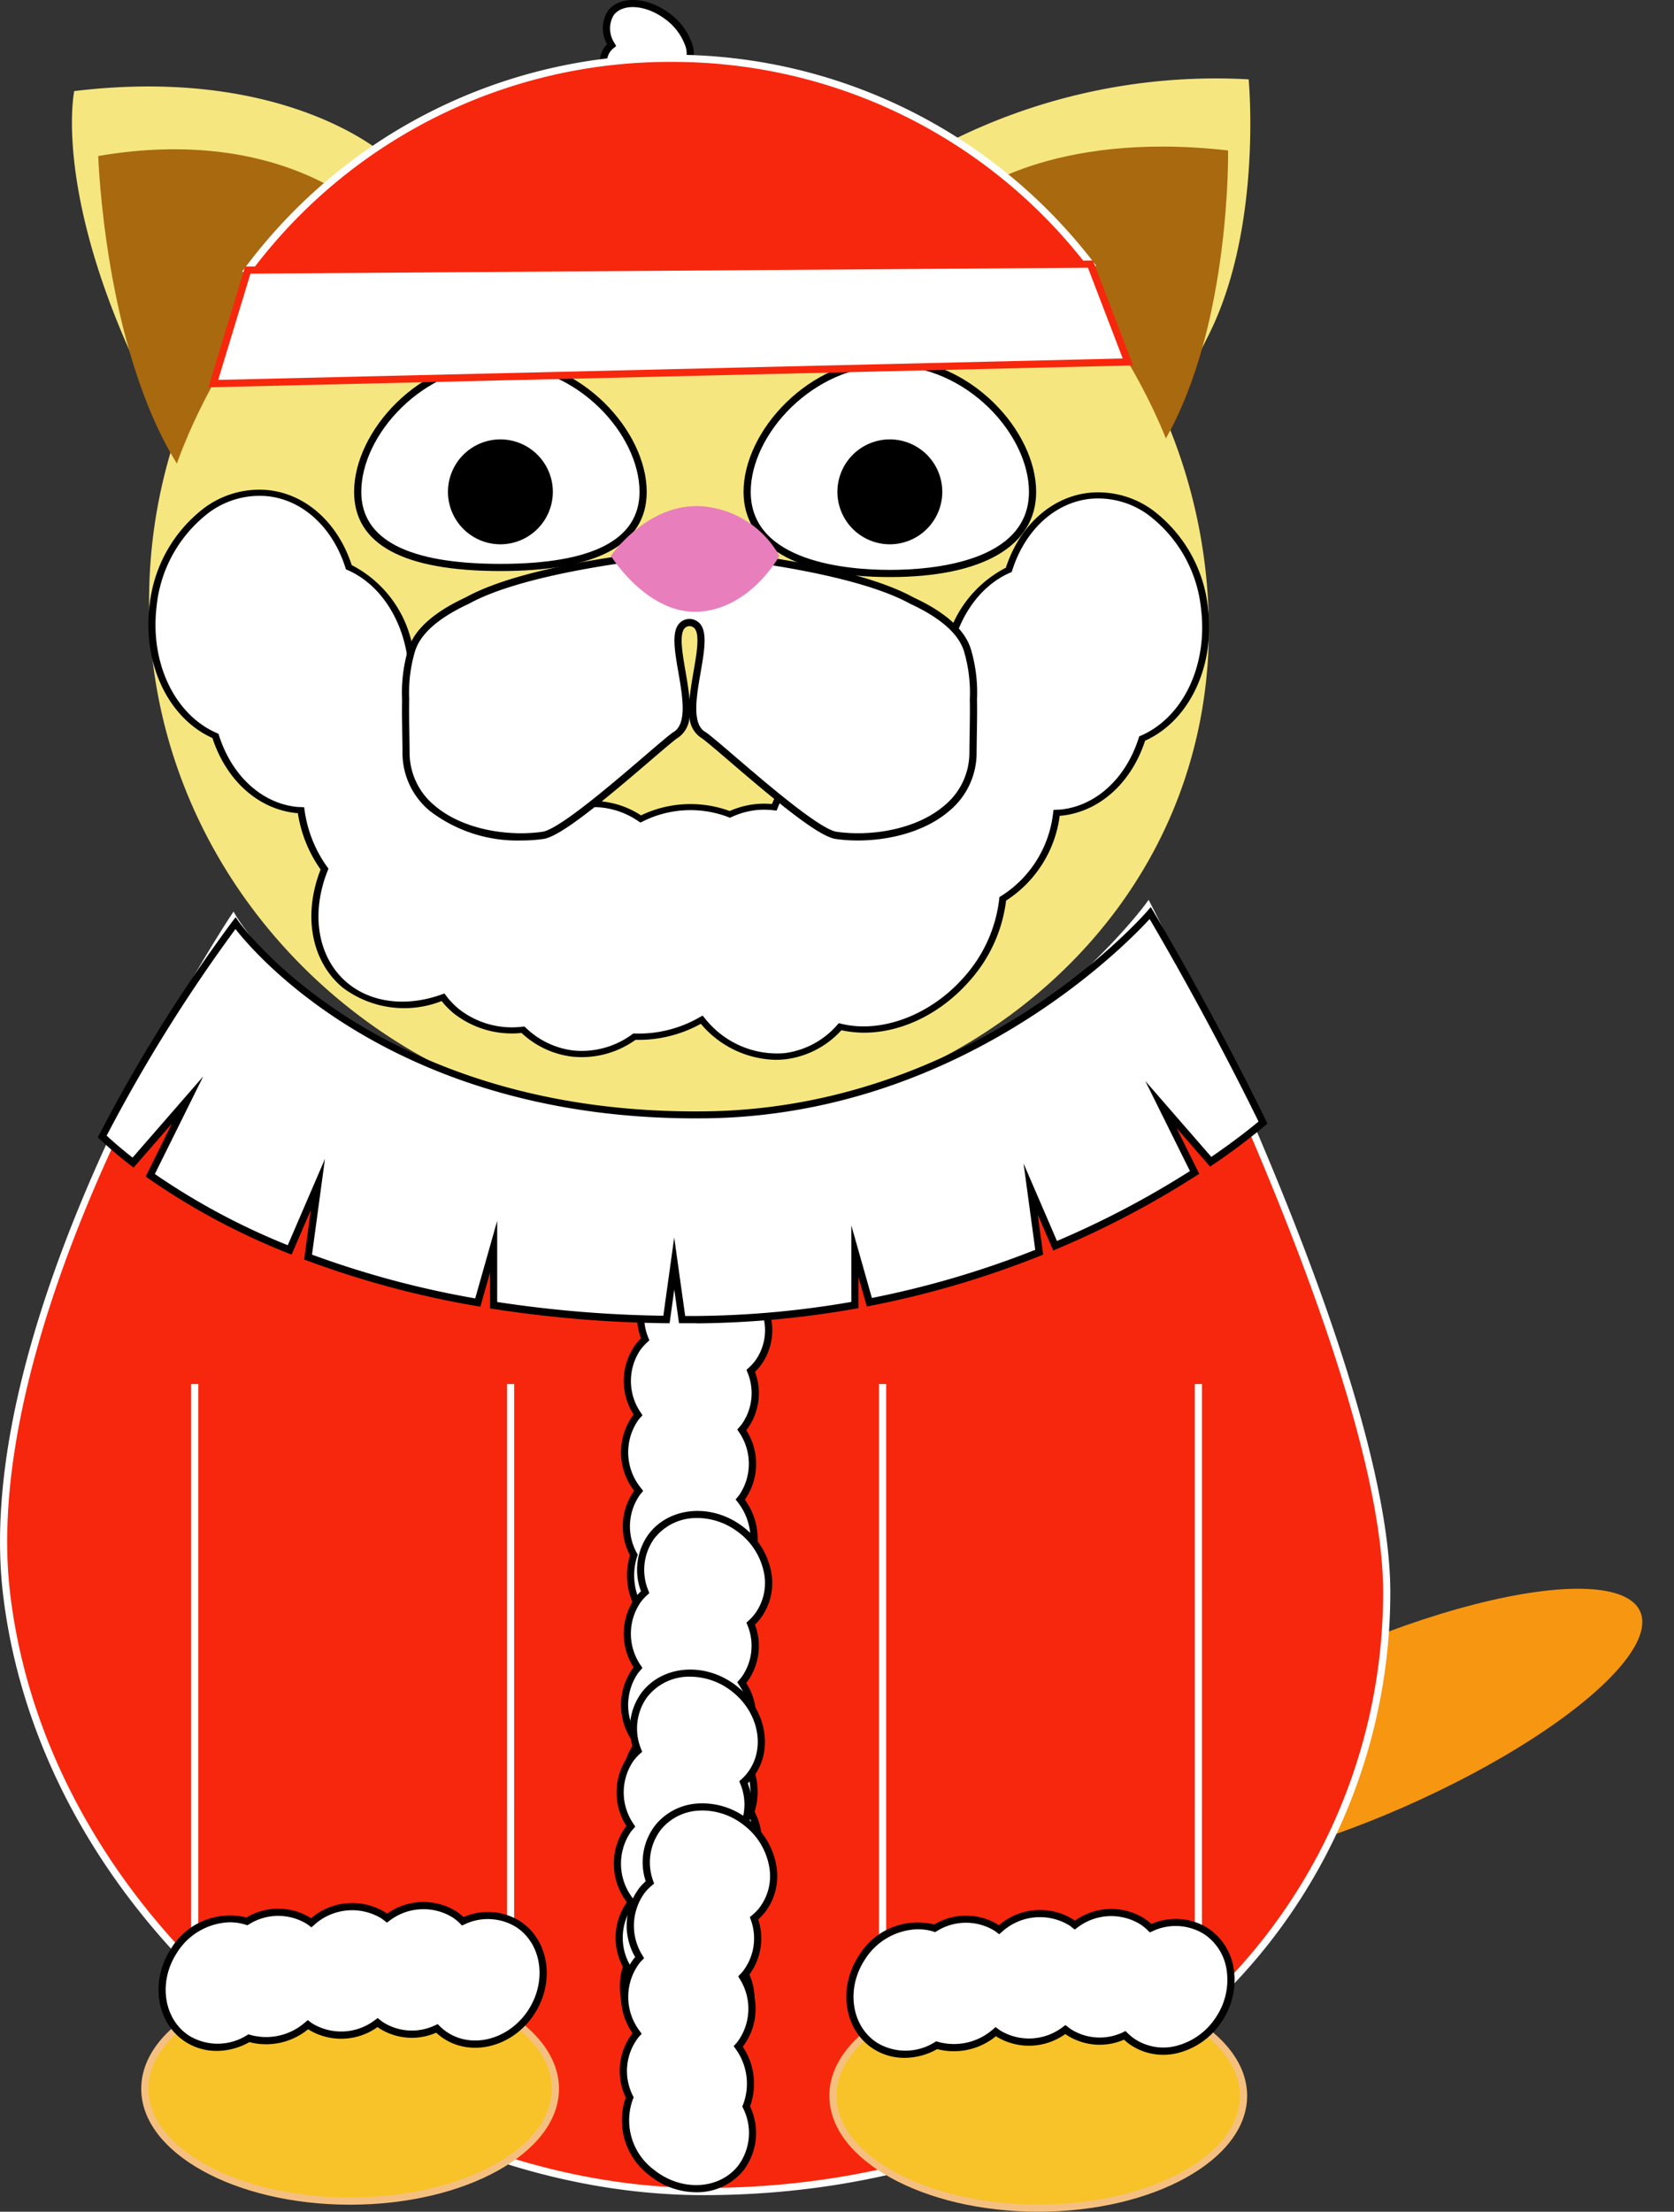 <svg id="Grupo_184720" data-name="Grupo 184720" xmlns="http://www.w3.org/2000/svg" width="154.022" height="203.407" viewBox="0 0 154.022 203.407">
  <rect x="0" y="0" width="154.022" height="203.407" fill="#333333" stroke="none"/>
  <g id="Grupo_184694" data-name="Grupo 184694" transform="translate(97.818 141.116)">
    <ellipse id="Elipse_3666" data-name="Elipse 3666" cx="27.283" cy="7.749" rx="27.283" ry="7.749" transform="translate(0 21.868) rotate(-23.625)" fill="#f79610"/>
  </g>
  <g id="Grupo_184695" data-name="Grupo 184695" transform="translate(6.62 5.791)">
    <path id="Trazado_181804" data-name="Trazado 181804" d="M2692.682-889.662c4.95-9.9,3.659-23.463,3.659-23.463a54.538,54.538,0,0,0-28.352,6.149,44.617,44.617,0,0,0-24.384-7.656,46.854,46.854,0,0,0-26.643,8.557v0s-9.09-8.34-28.678-5.972c0,0-2.434,11.387,9.222,32.062l.006-.008a47.948,47.948,0,0,0-2.34,14.764c0,26.926,22.753,48.109,48.432,48.109s49.078-18.6,49.078-45.526a49.859,49.859,0,0,0-3.627-18.417h0c-.04-.1-.081-.2-.122-.3C2689.1-882.079,2689.9-884.105,2692.682-889.662Z" transform="translate(-2588.073 914.632)" fill="#f6e67f"/>
  </g>
  <g id="Grupo_184696" data-name="Grupo 184696" transform="translate(0 82.754)">
    <path id="Trazado_181805" data-name="Trazado 181805" d="M2705.8-734c0-20.665-21.956-63.069-21.956-63.069s-15.5,21.17-40.9,21.525c-30.781.43-43.266-20.449-43.266-20.449S2575.786-760.049,2578.8-734c3.5,30.232,33.711,55.1,64.145,55.1C2679.752-678.9,2705.8-703.571,2705.8-734Z" transform="translate(-2578.21 797.697)" fill="#f7270d"/>
    <path id="Trazado_181806" data-name="Trazado 181806" d="M2642.779-678.891h0c-14.72,0-30.17-5.939-42.387-16.294-12.556-10.642-20.4-24.529-22.086-39.1-2.992-25.866,20.693-61.853,20.933-62.213l.29-.436.268.449c.123.2,12.5,20.295,42.058,20.295.306,0,.61,0,.919-.006,24.949-.349,40.483-21.18,40.637-21.39l.314-.43.245.473c.22.425,21.992,42.713,21.992,63.221a52.178,52.178,0,0,1-17.733,39.211C2676.568-684.654,2660.427-678.891,2642.779-678.891ZM2599.51-795.712a175.2,175.2,0,0,0-11.272,20.77c-5.087,11.129-10.826,27.2-9.278,40.579,1.667,14.407,9.429,28.141,21.857,38.676,12.1,10.255,27.393,16.136,41.96,16.137,17.487,0,33.472-5.7,45.01-16.055a51.527,51.527,0,0,0,17.514-38.72c0-19.2-19.313-57.794-21.682-62.456-2.369,2.988-17.553,20.917-40.837,21.242-15.988.217-26.978-5.384-33.376-10.128A43.031,43.031,0,0,1,2599.51-795.712Z" transform="translate(-2578.042 798.019)" fill="#fff"/>
  </g>
  <g id="Grupo_184697" data-name="Grupo 184697" transform="translate(17.587 127.289)">
    <path id="Trazado_181807" data-name="Trazado 181807" d="M2605.19-730.539v59.087h29.059v-59.087" transform="translate(-2604.86 730.539)" fill="#f7270d"/>
    <path id="Trazado_181808" data-name="Trazado 181808" d="M2634.409-671.122H2604.69v-59.417h.66v58.757h28.4v-58.757h.66Z" transform="translate(-2604.69 730.539)" fill="#fff"/>
  </g>
  <g id="Grupo_184698" data-name="Grupo 184698" transform="translate(80.871 127.289)">
    <path id="Trazado_181809" data-name="Trazado 181809" d="M2701.078-730.539v59.087h29.059v-59.087" transform="translate(-2700.748 730.539)" fill="#f7270d"/>
    <path id="Trazado_181810" data-name="Trazado 181810" d="M2730.3-671.122h-29.719v-59.417h.66v58.757h28.4v-58.757h.66Z" transform="translate(-2700.578 730.539)" fill="#fff"/>
  </g>
  <g id="Grupo_184699" data-name="Grupo 184699" transform="translate(12.994 181.438)">
    <ellipse id="Elipse_3667" data-name="Elipse 3667" cx="18.888" cy="10.332" rx="18.888" ry="10.332" transform="translate(0.33 0.33)" fill="#f8c328"/>
    <path id="Trazado_181811" data-name="Trazado 181811" d="M2616.948-627.169c-10.6,0-19.218-4.783-19.218-10.662s8.621-10.662,19.218-10.662,19.219,4.783,19.219,10.662S2627.545-627.169,2616.948-627.169Zm0-20.664c-10.233,0-18.558,4.486-18.558,10s8.325,10,18.558,10,18.559-4.487,18.559-10S2627.182-647.833,2616.948-647.833Z" transform="translate(-2597.73 648.493)" fill="#f5c07f"/>
  </g>
  <g id="Grupo_184700" data-name="Grupo 184700" transform="translate(76.308 182.083)">
    <ellipse id="Elipse_3668" data-name="Elipse 3668" cx="18.888" cy="10.332" rx="18.888" ry="10.332" transform="translate(0.33 0.33)" fill="#f8c328"/>
    <path id="Trazado_181812" data-name="Trazado 181812" d="M2712.882-626.191c-10.6,0-19.219-4.783-19.219-10.662s8.621-10.662,19.219-10.662,19.219,4.783,19.219,10.662S2723.479-626.191,2712.882-626.191Zm0-20.664c-10.233,0-18.559,4.486-18.559,10s8.326,10,18.559,10,18.559-4.487,18.559-10S2723.115-646.855,2712.882-646.855Z" transform="translate(-2693.663 647.515)" fill="#f5c07f"/>
  </g>
  <g id="Grupo_184701" data-name="Grupo 184701" transform="translate(9.039 13.729)">
    <path id="Trazado_181813" data-name="Trazado 181813" d="M2598.974-873.7s5.2-15.58,17.463-23.117c0,0-7.979-8.039-24.7-5.168C2591.738-901.984,2592.286-884.468,2598.974-873.7Z" transform="translate(-2591.738 902.604)" fill="#a9690f"/>
  </g>
  <g id="Grupo_184702" data-name="Grupo 184702" transform="translate(89.051 13.48)">
    <path id="Trazado_181814" data-name="Trazado 181814" d="M2731.189-876.138s-5.9-15.721-18.217-22.243c0,0,7.509-6.119,23.944-4.243C2736.916-902.624,2737.177-886.678,2731.189-876.138Z" transform="translate(-2712.972 902.982)" fill="#a9690f"/>
  </g>
  <g id="Grupo_184703" data-name="Grupo 184703" transform="translate(32.58 32.956)">
    <path id="Trazado_181815" data-name="Trazado 181815" d="M2654.17-861.025c0,5.373-5.879,6.953-13.131,6.953s-13.132-1.581-13.132-6.953,5.879-11.947,13.132-11.947S2654.17-866.4,2654.17-861.025Z" transform="translate(-2627.577 873.302)" fill="#fff"/>
    <path id="Trazado_181816" data-name="Trazado 181816" d="M2640.868-853.911c-8.933,0-13.461-2.45-13.461-7.283,0-5.561,6-12.277,13.461-12.277s13.462,6.717,13.462,12.277C2654.33-856.362,2649.8-853.911,2640.868-853.911Zm0-18.9c-7.092,0-12.8,6.355-12.8,11.618,0,4.395,4.307,6.623,12.8,6.623s12.8-2.228,12.8-6.623C2653.67-866.457,2647.96-872.812,2640.868-872.812Z" transform="translate(-2627.407 873.472)"/>
  </g>
  <g id="Grupo_184704" data-name="Grupo 184704" transform="translate(40.556 39.749)">
    <circle id="Elipse_3669" data-name="Elipse 3669" cx="5.155" cy="5.155" r="5.155" transform="translate(0.33 0.33)"/>
    <path id="Trazado_181817" data-name="Trazado 181817" d="M2644.978-852.21a5.491,5.491,0,0,1-5.485-5.484,5.491,5.491,0,0,1,5.485-5.485,5.491,5.491,0,0,1,5.485,5.485A5.491,5.491,0,0,1,2644.978-852.21Zm0-10.31a4.831,4.831,0,0,0-4.825,4.825,4.83,4.83,0,0,0,4.825,4.824,4.83,4.83,0,0,0,4.825-4.824A4.83,4.83,0,0,0,2644.978-862.52Z" transform="translate(-2639.493 863.18)" fill="#fff"/>
  </g>
  <g id="Grupo_184705" data-name="Grupo 184705" transform="translate(68.412 32.956)">
    <path id="Trazado_181818" data-name="Trazado 181818" d="M2708.462-861.025c0,5.373-5.879,7.509-13.131,7.509s-13.132-2.136-13.132-7.509,5.879-11.947,13.132-11.947S2708.462-866.4,2708.462-861.025Z" transform="translate(-2681.869 873.302)" fill="#fff"/>
    <path id="Trazado_181819" data-name="Trazado 181819" d="M2695.16-853.356c-8.555,0-13.461-2.857-13.461-7.838,0-5.561,6-12.277,13.461-12.277s13.462,6.717,13.462,12.277C2708.622-856.214,2703.715-853.356,2695.16-853.356Zm0-19.456c-7.091,0-12.8,6.355-12.8,11.618,0,6.479,8.952,7.178,12.8,7.178s12.8-.7,12.8-7.178C2707.962-866.457,2702.251-872.812,2695.16-872.812Z" transform="translate(-2681.699 873.472)"/>
  </g>
  <g id="Grupo_184706" data-name="Grupo 184706" transform="translate(76.388 39.749)">
    <circle id="Elipse_3670" data-name="Elipse 3670" cx="5.155" cy="5.155" r="5.155" transform="translate(0.33 0.33)"/>
    <path id="Trazado_181820" data-name="Trazado 181820" d="M2699.27-852.21a5.491,5.491,0,0,1-5.485-5.484,5.491,5.491,0,0,1,5.485-5.485,5.492,5.492,0,0,1,5.485,5.485A5.492,5.492,0,0,1,2699.27-852.21Zm0-10.31a4.83,4.83,0,0,0-4.825,4.825,4.83,4.83,0,0,0,4.825,4.824,4.83,4.83,0,0,0,4.825-4.824A4.83,4.83,0,0,0,2699.27-862.52Z" transform="translate(-2693.785 863.18)" fill="#fff"/>
  </g>
  <g id="Grupo_184707" data-name="Grupo 184707" transform="translate(57.135 115.708)">
    <path id="Trazado_181821" data-name="Trazado 181821" d="M2667.007-740.446a4.92,4.92,0,0,0-.688.754,5.454,5.454,0,0,0,.032,6.2c-.1.112-.2.224-.285.346a5.533,5.533,0,0,0,.343,6.635c-.059.071-.121.138-.176.214a5.368,5.368,0,0,0-.263,5.688,6.009,6.009,0,0,0,2.342,6.843c2.724,1.992,6.367,1.646,8.137-.774a5.367,5.367,0,0,0,.263-5.687,5.741,5.741,0,0,0-.958-5.489c.059-.071.121-.139.176-.214a5.454,5.454,0,0,0-.031-6.2c.1-.111.2-.224.285-.346a5.265,5.265,0,0,0,.538-5.077,4.873,4.873,0,0,0,.688-.753c1.77-2.42,1-6-1.727-7.99s-6.367-1.646-8.138.774A5.265,5.265,0,0,0,2667.007-740.446Z" transform="translate(-2664.783 747.918)" fill="#fff"/>
    <path id="Trazado_181822" data-name="Trazado 181822" d="M2672-712.317a6.889,6.889,0,0,1-4.054-1.356,6.346,6.346,0,0,1-2.506-7.088,5.681,5.681,0,0,1,.357-5.9l.023-.032a5.809,5.809,0,0,1-.189-6.818c.046-.063.094-.124.144-.183a5.741,5.741,0,0,1,.11-6.359,5.14,5.14,0,0,1,.568-.65,5.583,5.583,0,0,1,.658-5.18c1.875-2.562,5.732-2.942,8.6-.845a6.808,6.808,0,0,1,2.676,4.031,5.434,5.434,0,0,1-.878,4.42,5.122,5.122,0,0,1-.568.65,5.583,5.583,0,0,1-.658,5.18c-.046.063-.094.124-.143.183a5.742,5.742,0,0,1-.11,6.359l-.023.031a6.1,6.1,0,0,1,.9,5.455,5.68,5.68,0,0,1-.357,5.9A5.544,5.544,0,0,1,2672-712.317Zm-.348-35.111a4.884,4.884,0,0,0-4.011,1.932,4.958,4.958,0,0,0-.5,4.762l.084.213-.171.153a4.566,4.566,0,0,0-.642.7,5.124,5.124,0,0,0,.043,5.822l.135.211-.166.187c-.092.1-.183.209-.266.323a5.192,5.192,0,0,0,.338,6.239l.159.208-.229.277c-.035.041-.07.081-.1.125a5.047,5.047,0,0,0-.237,5.341l.069.131-.053.139a5.666,5.666,0,0,0,2.228,6.46c2.573,1.882,6.017,1.566,7.677-.7a5.046,5.046,0,0,0,.237-5.34l-.069-.132.053-.138a5.441,5.441,0,0,0-.911-5.171l-.159-.208.23-.277c.035-.041.07-.081.1-.124a5.124,5.124,0,0,0-.043-5.822l-.135-.211.165-.187c.092-.1.182-.209.265-.323a4.956,4.956,0,0,0,.5-4.761l-.083-.214.171-.153a4.535,4.535,0,0,0,.641-.7,4.784,4.784,0,0,0,.767-3.891,6.149,6.149,0,0,0-2.421-3.638A6.24,6.24,0,0,0,2671.65-747.428Z" transform="translate(-2664.612 748.086)"/>
  </g>
  <g id="Grupo_184708" data-name="Grupo 184708" transform="translate(57.134 138.948)">
    <path id="Trazado_181823" data-name="Trazado 181823" d="M2667.007-705.232a4.887,4.887,0,0,0-.688.753,5.454,5.454,0,0,0,.032,6.2c-.1.112-.2.224-.285.346a5.532,5.532,0,0,0,.343,6.635c-.059.071-.121.139-.176.214a5.368,5.368,0,0,0-.263,5.688,6.009,6.009,0,0,0,2.342,6.843c2.724,1.993,6.367,1.647,8.137-.773a5.368,5.368,0,0,0,.263-5.688,5.739,5.739,0,0,0-.958-5.488c.059-.071.121-.139.176-.214a5.453,5.453,0,0,0-.031-6.2c.1-.112.2-.224.285-.346a5.264,5.264,0,0,0,.538-5.077,4.883,4.883,0,0,0,.688-.754c1.77-2.42,1-6-1.727-7.99s-6.367-1.646-8.138.774A5.266,5.266,0,0,0,2667.007-705.232Z" transform="translate(-2664.783 712.704)" fill="#fff"/>
    <path id="Trazado_181824" data-name="Trazado 181824" d="M2672-677.1a6.889,6.889,0,0,1-4.054-1.355,6.348,6.348,0,0,1-2.506-7.088,5.681,5.681,0,0,1,.357-5.9l.023-.031a5.809,5.809,0,0,1-.189-6.818c.046-.063.094-.123.143-.183a5.74,5.74,0,0,1,.11-6.358,5.081,5.081,0,0,1,.568-.65,5.582,5.582,0,0,1,.658-5.18c1.875-2.563,5.732-2.942,8.6-.845a6.812,6.812,0,0,1,2.676,4.031,5.437,5.437,0,0,1-.879,4.421,5.167,5.167,0,0,1-.568.649,5.584,5.584,0,0,1-.658,5.181c-.046.063-.094.123-.143.183a5.742,5.742,0,0,1-.11,6.359l-.023.031a6.1,6.1,0,0,1,.9,5.455,5.68,5.68,0,0,1-.357,5.9A5.539,5.539,0,0,1,2672-677.1Zm-.348-35.11a4.883,4.883,0,0,0-4.011,1.932,4.956,4.956,0,0,0-.5,4.761l.083.214-.171.152a4.576,4.576,0,0,0-.642.7,5.124,5.124,0,0,0,.042,5.823l.135.21-.166.187c-.092.1-.183.208-.266.322a5.191,5.191,0,0,0,.338,6.24l.159.208-.229.277c-.035.04-.07.08-.1.125a5.046,5.046,0,0,0-.237,5.34l.068.131-.053.139a5.667,5.667,0,0,0,2.228,6.46c2.572,1.882,6.017,1.567,7.677-.7a5.046,5.046,0,0,0,.237-5.34l-.069-.131.053-.139a5.44,5.44,0,0,0-.912-5.17l-.159-.208.229-.277a1.609,1.609,0,0,0,.1-.125,5.122,5.122,0,0,0-.042-5.822l-.135-.21.165-.187c.092-.1.182-.209.265-.323a4.957,4.957,0,0,0,.5-4.762l-.083-.213.171-.153a4.5,4.5,0,0,0,.641-.7,4.783,4.783,0,0,0,.767-3.891,6.15,6.15,0,0,0-2.421-3.638A6.235,6.235,0,0,0,2671.65-712.214Z" transform="translate(-2664.612 712.873)"/>
  </g>
  <g id="Grupo_184709" data-name="Grupo 184709" transform="translate(56.475 153.542)">
    <path id="Trazado_181825" data-name="Trazado 181825" d="M2666.007-683.119a4.859,4.859,0,0,0-.688.753,5.454,5.454,0,0,0,.032,6.2c-.1.112-.2.224-.285.346a5.532,5.532,0,0,0,.343,6.635c-.059.071-.121.138-.176.214a5.367,5.367,0,0,0-.264,5.687,6.009,6.009,0,0,0,2.342,6.843c2.724,1.993,6.367,1.647,8.137-.773a5.367,5.367,0,0,0,.263-5.688,5.74,5.74,0,0,0-.958-5.488c.059-.071.121-.139.176-.214a5.455,5.455,0,0,0-.031-6.2c.1-.112.2-.224.285-.346a5.265,5.265,0,0,0,.538-5.077,4.878,4.878,0,0,0,.688-.754c1.77-2.42,1-6-1.727-7.99s-6.367-1.647-8.138.773A5.266,5.266,0,0,0,2666.007-683.119Z" transform="translate(-2663.783 690.592)" fill="#fff"/>
    <path id="Trazado_181826" data-name="Trazado 181826" d="M2670.994-654.987a6.876,6.876,0,0,1-4.05-1.359,6.348,6.348,0,0,1-2.506-7.088,5.681,5.681,0,0,1,.356-5.9l.023-.031a5.809,5.809,0,0,1-.189-6.818c.046-.063.094-.124.144-.183a5.743,5.743,0,0,1,.11-6.359,5.1,5.1,0,0,1,.568-.65,5.584,5.584,0,0,1,.658-5.18c1.875-2.563,5.733-2.942,8.6-.845s3.672,5.888,1.8,8.452a5.1,5.1,0,0,1-.568.65,5.581,5.581,0,0,1-.658,5.18c-.046.063-.094.123-.143.183a5.744,5.744,0,0,1-.11,6.359l-.023.031a6.1,6.1,0,0,1,.9,5.455,5.682,5.682,0,0,1-.356,5.9,5.434,5.434,0,0,1-3.947,2.175C2671.4-655,2671.195-654.987,2670.994-654.987Zm-.344-35.114a4.882,4.882,0,0,0-4.01,1.932,4.958,4.958,0,0,0-.5,4.762l.084.213-.172.153a4.6,4.6,0,0,0-.642.7,5.124,5.124,0,0,0,.043,5.822l.135.21-.166.187c-.092.1-.182.209-.266.323a5.192,5.192,0,0,0,.338,6.24l.159.208-.23.277c-.035.04-.07.081-.1.124a5.046,5.046,0,0,0-.237,5.34l.069.131-.053.139a5.668,5.668,0,0,0,2.228,6.46,6.152,6.152,0,0,0,4.2,1.206,4.785,4.785,0,0,0,3.477-1.909,5.047,5.047,0,0,0,.237-5.34l-.069-.131.053-.139a5.439,5.439,0,0,0-.911-5.17l-.159-.208.229-.277c.035-.041.07-.081.1-.125a5.124,5.124,0,0,0-.042-5.823l-.135-.209.165-.187c.092-.1.182-.209.266-.323a4.956,4.956,0,0,0,.5-4.762l-.083-.213.171-.153a4.53,4.53,0,0,0,.642-.7c1.661-2.27.918-5.647-1.655-7.53A6.236,6.236,0,0,0,2670.65-690.1Z" transform="translate(-2663.612 690.76)"/>
  </g>
  <g id="Grupo_184710" data-name="Grupo 184710" transform="translate(57.028 165.847)">
    <path id="Trazado_181827" data-name="Trazado 181827" d="M2667.386-664.67a4.892,4.892,0,0,0-.719.725,5.457,5.457,0,0,0-.226,6.192c-.1.107-.2.216-.3.334a5.532,5.532,0,0,0,.066,6.643c-.062.069-.126.134-.185.207a5.37,5.37,0,0,0-.5,5.672,6.01,6.01,0,0,0,2.056,6.934c2.639,2.1,6.294,1.909,8.163-.436a5.365,5.365,0,0,0,.5-5.672,5.737,5.737,0,0,0-.729-5.523c.062-.069.126-.134.185-.207a5.454,5.454,0,0,0,.226-6.192c.1-.107.2-.216.3-.334a5.263,5.263,0,0,0,.748-5.05,4.834,4.834,0,0,0,.719-.725c1.87-2.344,1.246-5.95-1.394-8.054s-6.293-1.909-8.163.436A5.264,5.264,0,0,0,2667.386-664.67Z" transform="translate(-2664.62 671.945)" fill="#fff"/>
    <path id="Trazado_181828" data-name="Trazado 181828" d="M2671.464-636.348a6.862,6.862,0,0,1-4.258-1.527,6.347,6.347,0,0,1-2.21-7.186,5.68,5.68,0,0,1,.6-5.884l.025-.031a5.807,5.807,0,0,1,.093-6.819c.048-.061.1-.12.15-.177a5.744,5.744,0,0,1,.374-6.349,5.123,5.123,0,0,1,.595-.626,5.58,5.58,0,0,1,.873-5.148,5.436,5.436,0,0,1,4.033-2.01,6.783,6.783,0,0,1,4.593,1.522,6.807,6.807,0,0,1,2.507,4.139,5.434,5.434,0,0,1-1.061,4.38,5.156,5.156,0,0,1-.595.626,5.585,5.585,0,0,1-.872,5.149c-.049.061-.1.119-.151.177a5.74,5.74,0,0,1-.374,6.348l-.025.031a6.093,6.093,0,0,1,.671,5.487,5.679,5.679,0,0,1-.6,5.884A5.507,5.507,0,0,1,2671.464-636.348Zm.614-35.106c-.1,0-.2,0-.3.008a4.782,4.782,0,0,0-3.553,1.762,4.957,4.957,0,0,0-.694,4.737l.074.216-.177.146a4.527,4.527,0,0,0-.67.675,5.124,5.124,0,0,0-.2,5.82l.126.215-.173.18c-.1.1-.191.2-.279.312a5.193,5.193,0,0,0,.079,6.249l.151.214-.242.269c-.036.038-.072.077-.1.118a5.045,5.045,0,0,0-.459,5.327l.063.134-.058.136a5.665,5.665,0,0,0,1.958,6.546c2.493,1.987,5.947,1.815,7.7-.383a5.046,5.046,0,0,0,.458-5.326l-.063-.134.058-.136a5.44,5.44,0,0,0-.7-5.2l-.151-.214.242-.269c.036-.038.072-.077.1-.119a5.123,5.123,0,0,0,.2-5.819l-.126-.216.174-.18c.1-.1.191-.2.279-.312a4.957,4.957,0,0,0,.694-4.737l-.075-.217.177-.146a4.526,4.526,0,0,0,.67-.674,4.782,4.782,0,0,0,.927-3.856,6.143,6.143,0,0,0-2.268-3.735A6.185,6.185,0,0,0,2672.078-671.455Z" transform="translate(-2664.45 672.116)"/>
  </g>
  <g id="Grupo_184711" data-name="Grupo 184711" transform="translate(55.174)">
    <path id="Trazado_181829" data-name="Trazado 181829" d="M2662.906-919.093a1.946,1.946,0,0,0-.377.384c-.692.946-.427,2.388.542,3.64a1.811,1.811,0,0,0-.153.179c-.746,1.02-.381,2.612.778,3.924-.032.037-.066.071-.095.111a2.928,2.928,0,0,0,.31,3.316c-.368,1.278.447,3.023,2.075,4.214,1.912,1.4,4.217,1.5,5.147.231a2.929,2.929,0,0,0-.31-3.317,3.719,3.719,0,0,0-1.075-3.3c.031-.037.065-.071.094-.11.692-.947.427-2.388-.541-3.64a2.015,2.015,0,0,0,.153-.18,2.743,2.743,0,0,0-.083-2.935,1.936,1.936,0,0,0,.377-.384c.93-1.272.134-3.437-1.778-4.836s-4.217-1.5-5.147-.23A2.744,2.744,0,0,0,2662.906-919.093Z" transform="translate(-2661.811 923.241)" fill="#fff"/>
    <path id="Trazado_181830" data-name="Trazado 181830" d="M2668.927-902.048a5.754,5.754,0,0,1-3.306-1.176c-1.65-1.207-2.55-3-2.236-4.422a3.234,3.234,0,0,1-.285-3.478c-1.148-1.423-1.4-3.056-.621-4.125-.952-1.356-1.109-2.833-.386-3.82a2.212,2.212,0,0,1,.234-.269,2.964,2.964,0,0,1,.061-3.05c1.036-1.417,3.552-1.345,5.608.159a5.859,5.859,0,0,1,2.07,2.618,2.792,2.792,0,0,1-.22,2.679,2.134,2.134,0,0,1-.234.269,2.966,2.966,0,0,1-.06,3.049,3.351,3.351,0,0,1,.451,3.728,3.982,3.982,0,0,1,1.006,3.253,3.181,3.181,0,0,1,.22,3.569A2.748,2.748,0,0,1,2668.927-902.048Zm-5.5-8.973.267.195a2.614,2.614,0,0,0,.319,2.94l.084.127-.042.146c-.334,1.162.487,2.784,1.953,3.857,1.762,1.289,3.864,1.425,4.686.3a2.616,2.616,0,0,0-.319-2.94l-.084-.127.042-.147a3.415,3.415,0,0,0-1.006-2.993l-.189-.214.185-.218.346.1-.266-.2c.582-.8.372-2.069-.537-3.242l-.173-.224.194-.205a1.572,1.572,0,0,0,.127-.148,2.434,2.434,0,0,0-.107-2.583l-.133-.246L2669-917a1.613,1.613,0,0,0,.315-.319,2.162,2.162,0,0,0,.133-2.061,5.2,5.2,0,0,0-1.841-2.313c-1.761-1.289-3.863-1.425-4.686-.3a2.433,2.433,0,0,0,.107,2.583l.133.245-.22.172a1.62,1.62,0,0,0-.314.319c-.583.8-.372,2.069.536,3.243l.172.222-.193.205a1.618,1.618,0,0,0-.128.148c-.634.866-.329,2.277.759,3.51l.188.213-.183.218Z" transform="translate(-2661.642 923.407)"/>
  </g>
  <g id="Grupo_184712" data-name="Grupo 184712" transform="translate(14.587 174.919)">
    <path id="Trazado_181831" data-name="Trazado 181831" d="M2628.308-656.423a4.878,4.878,0,0,0-.789-.647,5.455,5.455,0,0,0-6.186.357c-.116-.092-.234-.184-.36-.266a5.532,5.532,0,0,0-6.608.69c-.074-.055-.145-.113-.222-.164a5.366,5.366,0,0,0-5.694.036,6.009,6.009,0,0,0-6.711,2.7c-1.848,2.825-1.309,6.445,1.2,8.086a5.367,5.367,0,0,0,5.694-.036,5.741,5.741,0,0,0,5.43-1.245c.075.055.146.113.223.164a5.454,5.454,0,0,0,6.185-.357c.117.092.234.183.361.266a5.263,5.263,0,0,0,5.1.271,4.924,4.924,0,0,0,.789.647c2.51,1.641,6.042.681,7.888-2.144s1.309-6.445-1.2-8.085A5.263,5.263,0,0,0,2628.308-656.423Z" transform="translate(-2600.313 658.201)" fill="#fff"/>
    <path id="Trazado_181832" data-name="Trazado 181832" d="M2605.5-644.675a5.291,5.291,0,0,1-2.912-.852c-2.658-1.738-3.24-5.57-1.3-8.543a6.347,6.347,0,0,1,6.947-2.875,5.677,5.677,0,0,1,5.914.046l.033.022a5.806,5.806,0,0,1,6.8-.548c.066.043.128.088.191.134a5.741,5.741,0,0,1,6.356-.224,5.128,5.128,0,0,1,.679.533,5.584,5.584,0,0,1,5.207.384c2.658,1.738,3.24,5.57,1.3,8.543s-5.687,3.977-8.345,2.24a5.158,5.158,0,0,1-.679-.534,5.583,5.583,0,0,1-5.208-.384c-.065-.043-.128-.088-.19-.134a5.742,5.742,0,0,1-6.355.224l-.033-.022a6.091,6.091,0,0,1-5.4,1.183A6.153,6.153,0,0,1,2605.5-644.675Zm1.206-11.827a5.934,5.934,0,0,0-4.862,2.793c-1.744,2.668-1.249,6.091,1.1,7.629a5.044,5.044,0,0,0,5.346-.044l.127-.075.141.045a5.438,5.438,0,0,0,5.115-1.182l.2-.17.289.214c.042.032.084.065.129.094a5.125,5.125,0,0,0,5.813-.348l.2-.146.2.155c.109.086.218.172.336.249a4.951,4.951,0,0,0,4.781.245l.209-.094.162.162a4.559,4.559,0,0,0,.735.6c2.353,1.539,5.688.619,7.431-2.049s1.248-6.09-1.1-7.629a4.957,4.957,0,0,0-4.781-.245l-.208.094-.162-.162a4.5,4.5,0,0,0-.735-.6,5.121,5.121,0,0,0-5.812.349l-.2.146-.2-.155c-.109-.086-.219-.172-.337-.249a5.194,5.194,0,0,0-6.213.666l-.2.17-.292-.216c-.042-.032-.082-.063-.127-.092a5.047,5.047,0,0,0-5.345.044l-.127.076-.141-.046A4.8,4.8,0,0,0,2606.708-656.5Z" transform="translate(-2600.144 658.371)"/>
  </g>
  <g id="Grupo_184713" data-name="Grupo 184713" transform="translate(9.005 83.409)">
    <path id="Trazado_181833" data-name="Trazado 181833" d="M2595.138-773.221l5.017-5.767-3.437,6.931a63.107,63.107,0,0,0,12.826,6.868l2.6-6.026-.906,6.682a86.345,86.345,0,0,0,15.616,4.185l1.456-5.14v5.378a111.1,111.1,0,0,0,15.9,1.316l.719-5.148.719,5.154c.479,0,.943.012,1.428.007a86.9,86.9,0,0,0,14.475-1.348v-4.939l1.326,4.683a86.737,86.737,0,0,0,15.629-4.6l-.788-5.812,2.249,5.217a84.244,84.244,0,0,0,12.836-6.742l-3.1-6.247,4.58,5.265a57.523,57.523,0,0,0,4.812-3.6c-5.281-10.783-10.376-19.265-10.376-19.265s-15.5,18.247-40.9,18.553c-30.781.371-43.266-17.625-43.266-17.625a143.178,143.178,0,0,0-12.258,19.618A36.141,36.141,0,0,0,2595.138-773.221Z" transform="translate(-2591.896 796.734)" fill="#fff"/>
    <path id="Trazado_181834" data-name="Trazado 181834" d="M2646.624-758.74c-.207,0-.412,0-.616,0l-.853,0-.434-3.1-.431,3.1-.292,0a111.88,111.88,0,0,1-15.951-1.321l-.279-.044V-763.4l-.89,3.141-.293-.051a87.151,87.151,0,0,1-15.675-4.2l-.246-.092.617-4.556-1.772,4.11-.3-.121a63.494,63.494,0,0,1-12.893-6.9l-.231-.163,2.422-4.884-3.536,4.064-.246-.189a36.373,36.373,0,0,1-2.862-2.425l-.179-.17.113-.22a144.783,144.783,0,0,1,12.291-19.668l.275-.357.257.37c.124.178,12.75,17.869,42.991,17.484,24.951-.3,40.5-18.256,40.65-18.437l.3-.35.237.395c.051.084,5.162,8.617,10.389,19.289l.113.23-.2.166a57.236,57.236,0,0,1-4.839,3.625l-.242.164-3.087-3.549,2.088,4.211-.248.16a84.432,84.432,0,0,1-12.886,6.769l-.3.127-1.425-3.306.5,3.681-.24.1a87.217,87.217,0,0,1-15.687,4.615l-.3.058-.762-2.689v2.839l-.271.048a87.6,87.6,0,0,1-14.53,1.353Zm-.9-.667.285,0c.282,0,.564.006.852,0a86.956,86.956,0,0,0,14.149-1.294v-7.038l1.891,6.676a86.557,86.557,0,0,0,15.032-4.427l-1.076-7.942,3.073,7.126a83.824,83.824,0,0,0,12.235-6.429l-4.107-8.283,6.073,6.981c2.113-1.445,3.567-2.6,4.345-3.252-4.546-9.261-8.979-16.861-10.019-18.623-2.31,2.516-17.512,18.046-40.84,18.328-.31,0-.622.005-.929.005-27.541,0-40.368-14.891-42.341-17.413a145.975,145.975,0,0,0-11.852,19c.519.483,1.307,1.178,2.385,2.02l6.5-7.469-4.451,8.978a62.8,62.8,0,0,0,12.229,6.548l3.423-7.94-1.193,8.806a86.457,86.457,0,0,0,15.017,4.026l2.022-7.139v7.47a111.373,111.373,0,0,0,15.287,1.264l1-7.2Z" transform="translate(-2591.686 797.025)"/>
  </g>
  <g id="Grupo_184714" data-name="Grupo 184714" transform="translate(77.871 175.564)">
    <path id="Trazado_181835" data-name="Trazado 181835" d="M2724.2-655.445a4.89,4.89,0,0,0-.788-.647,5.456,5.456,0,0,0-6.187.358c-.116-.092-.234-.184-.36-.267a5.534,5.534,0,0,0-6.608.691c-.074-.055-.145-.113-.222-.164a5.368,5.368,0,0,0-5.694.036,6.011,6.011,0,0,0-6.711,2.7c-1.847,2.825-1.309,6.445,1.2,8.086a5.367,5.367,0,0,0,5.694-.036,5.737,5.737,0,0,0,5.43-1.245c.075.055.145.114.223.164a5.453,5.453,0,0,0,6.185-.357c.117.092.234.183.361.266a5.263,5.263,0,0,0,5.1.271,4.828,4.828,0,0,0,.789.647c2.51,1.641,6.042.681,7.889-2.144s1.309-6.445-1.2-8.086A5.267,5.267,0,0,0,2724.2-655.445Z" transform="translate(-2696.201 657.222)" fill="#fff"/>
    <path id="Trazado_181836" data-name="Trazado 181836" d="M2701.39-643.7a5.294,5.294,0,0,1-2.912-.852c-2.658-1.738-3.24-5.57-1.3-8.543a6.346,6.346,0,0,1,6.947-2.875,5.679,5.679,0,0,1,5.915.045l.032.022a5.809,5.809,0,0,1,6.8-.548c.065.042.129.087.191.133a5.741,5.741,0,0,1,6.355-.224,5.122,5.122,0,0,1,.679.533,5.583,5.583,0,0,1,5.208.385,5.434,5.434,0,0,1,2.38,3.827,6.807,6.807,0,0,1-1.083,4.716,6.807,6.807,0,0,1-3.885,2.885,5.433,5.433,0,0,1-4.459-.645,5.054,5.054,0,0,1-.679-.533,5.586,5.586,0,0,1-5.208-.385c-.065-.043-.129-.088-.191-.134a5.742,5.742,0,0,1-6.355.225l-.033-.022a6.091,6.091,0,0,1-5.4,1.183A6.151,6.151,0,0,1,2701.39-643.7Zm1.206-11.827a5.932,5.932,0,0,0-4.862,2.793c-1.745,2.668-1.249,6.09,1.1,7.629a5.045,5.045,0,0,0,5.345-.044l.127-.075.141.045a5.439,5.439,0,0,0,5.116-1.181l.2-.17.29.215c.041.032.083.064.127.093a5.122,5.122,0,0,0,5.813-.349l.2-.145.2.154c.109.086.219.172.336.249a4.956,4.956,0,0,0,4.781.246l.209-.1.162.163a4.571,4.571,0,0,0,.734.6,4.785,4.785,0,0,0,3.926.56,6.149,6.149,0,0,0,3.506-2.609,6.149,6.149,0,0,0,.984-4.258,4.784,4.784,0,0,0-2.088-3.371,4.956,4.956,0,0,0-4.781-.246l-.208.094-.162-.162a4.574,4.574,0,0,0-.735-.6,5.121,5.121,0,0,0-5.812.349l-.2.146-.2-.156c-.108-.086-.218-.172-.336-.248a5.193,5.193,0,0,0-6.213.666l-.2.17-.286-.213c-.043-.034-.086-.067-.132-.1a5.045,5.045,0,0,0-5.345.044l-.128.075-.141-.046A4.812,4.812,0,0,0,2702.6-655.523Z" transform="translate(-2696.032 657.392)"/>
  </g>
  <g id="Grupo_184715" data-name="Grupo 184715" transform="translate(13.654 45.033)">
    <path id="Trazado_181837" data-name="Trazado 181837" d="M2696.071-844.051c-.751-6.325-5.506-10.984-10.621-10.408-3.483.393-6.23,3.115-7.394,6.807-3,1.287-5.146,4.434-5.7,8.264-.159.008-.316.006-.475.024-3.807.429-6.736,3.64-7.678,7.86-.256,0-.511.009-.769.038a8.857,8.857,0,0,0-6.96,5.652,7.646,7.646,0,0,0-1.755-.012,7.627,7.627,0,0,0-2.332.664,10.129,10.129,0,0,0-8.2.421,7.757,7.757,0,0,0-3.52-1.323,7.348,7.348,0,0,0-.922-.042,8.31,8.31,0,0,0-.959-.219,8.781,8.781,0,0,0-6.834-5.38c-.257-.029-.513-.035-.769-.038-.941-4.221-3.871-7.431-7.677-7.86-.159-.018-.317-.016-.475-.024-.552-3.831-2.7-6.977-5.7-8.264-1.164-3.693-3.912-6.414-7.395-6.807-5.115-.576-9.87,4.083-10.621,10.408-.64,5.386,1.837,10.23,5.743,11.909,1.164,3.692,3.912,6.414,7.4,6.806.159.018.316.016.475.024a11.92,11.92,0,0,0,2.167,5.42c-1.625,4.024-1.017,8.285,1.909,10.7,2.386,1.971,5.762,2.252,8.992,1.087a7.282,7.282,0,0,0,1.191,1.256,8.308,8.308,0,0,0,6.167,1.73,7.927,7.927,0,0,0,4.591,2.2,8.191,8.191,0,0,0,5.661-1.556,11.619,11.619,0,0,0,6.2-1.562,8.8,8.8,0,0,0,7.636,3.357,8.062,8.062,0,0,0,5.1-2.718c3.768.932,8.432-.683,11.689-4.426a13.183,13.183,0,0,0,3.276-7.336,10.644,10.644,0,0,0,4.957-7.91c.159-.008.316-.005.475-.024,3.483-.393,6.231-3.114,7.395-6.806C2694.234-833.82,2696.71-838.665,2696.071-844.051Z" transform="translate(-2598.896 855.028)" fill="#fff"/>
    <path id="Trazado_181838" data-name="Trazado 181838" d="M2656.42-802.737a9.245,9.245,0,0,1-6.859-3.312,11.864,11.864,0,0,1-6.014,1.475,8.5,8.5,0,0,1-5.806,1.548,8.262,8.262,0,0,1-4.677-2.181,8.662,8.662,0,0,1-6.261-1.819,7.538,7.538,0,0,1-1.092-1.116,9.4,9.4,0,0,1-9.09-1.227c-2.9-2.4-3.7-6.651-2.046-10.87a12.164,12.164,0,0,1-2.094-5.184c-.078,0-.156-.008-.234-.017-3.452-.389-6.363-3.025-7.625-6.89-4.049-1.822-6.427-6.787-5.791-12.136a12.943,12.943,0,0,1,5.116-9.082,8.5,8.5,0,0,1,5.865-1.576c3.452.389,6.364,3.025,7.624,6.89a10.671,10.671,0,0,1,5.709,8.188c.078,0,.156.008.234.016,3.767.425,6.848,3.5,7.9,7.864.173,0,.358.014.547.036a8.992,8.992,0,0,1,7.024,5.413c.256.048.516.109.777.183a7.157,7.157,0,0,1,.914.045,8.034,8.034,0,0,1,3.512,1.271,10.5,10.5,0,0,1,8.164-.4,7.971,7.971,0,0,1,2.3-.629,7.945,7.945,0,0,1,1.587-.014,9.143,9.143,0,0,1,7.129-5.626c.187-.021.373-.031.547-.035,1.052-4.363,4.132-7.439,7.9-7.864.078-.009.156-.013.233-.017a10.674,10.674,0,0,1,5.71-8.188c1.261-3.866,4.173-6.5,7.624-6.89a8.51,8.51,0,0,1,5.865,1.576,12.946,12.946,0,0,1,5.116,9.082h0c.635,5.349-1.742,10.313-5.792,12.136-1.261,3.865-4.173,6.5-7.625,6.89-.078.009-.156.013-.233.016a10.941,10.941,0,0,1-4.933,7.8,13.543,13.543,0,0,1-3.327,7.346c-3.208,3.687-7.826,5.467-11.825,4.575a8.332,8.332,0,0,1-5.174,2.677A8.017,8.017,0,0,1,2656.42-802.737Zm-6.7-4.066.178.209a8.452,8.452,0,0,0,7.338,3.246,7.722,7.722,0,0,0,4.886-2.613l.133-.147.205.051c3.732.924,8.292-.814,11.347-4.325a12.972,12.972,0,0,0,3.211-7.188l.013-.139.135-.076a10.391,10.391,0,0,0,4.811-7.707l.033-.232.434-.02c.095,0,.19-.005.285-.016,3.227-.364,5.957-2.893,7.126-6.6l.039-.122.13-.056c3.891-1.672,6.179-6.453,5.564-11.626a12.389,12.389,0,0,0-4.876-8.7,7.8,7.8,0,0,0-5.385-1.459c-3.226.364-5.957,2.893-7.126,6.6l-.039.123-.13.056c-2.867,1.232-4.982,4.316-5.52,8.046l-.034.234-.429.018c-.1,0-.193.005-.289.016-3.553.4-6.459,3.4-7.4,7.634l-.05.225-.26,0c-.223,0-.482.008-.733.036a8.579,8.579,0,0,0-6.7,5.472l-.09.209-.253-.03a7.276,7.276,0,0,0-1.671-.012,7.288,7.288,0,0,0-2.224.634l-.144.066-.146-.063a9.792,9.792,0,0,0-7.911.418l-.183.084-.163-.112a7.384,7.384,0,0,0-3.363-1.266,6.6,6.6,0,0,0-.876-.04h-.054l-.051-.015a8.27,8.27,0,0,0-.918-.21l-.172-.028-.067-.143a8.419,8.419,0,0,0-6.577-5.205,7.233,7.233,0,0,0-.733-.036l-.261,0-.05-.225c-.945-4.238-3.852-7.235-7.4-7.635-.1-.011-.193-.014-.29-.017l-.43-.019-.033-.233c-.537-3.731-2.652-6.814-5.52-8.046l-.13-.056-.038-.122c-1.169-3.709-3.9-6.239-7.126-6.6a7.811,7.811,0,0,0-5.385,1.459,12.391,12.391,0,0,0-4.876,8.7c-.614,5.174,1.674,9.954,5.564,11.626l.13.055.039.123c1.169,3.709,3.9,6.239,7.126,6.6.1.011.193.013.29.016l.43.019.033.233a11.655,11.655,0,0,0,2.117,5.3l.087.118-.053.132c-1.636,4.051-.918,8.133,1.827,10.4,2.191,1.809,5.425,2.2,8.651,1.032l.244-.088.145.193a7.1,7.1,0,0,0,1.143,1.206,7.9,7.9,0,0,0,5.913,1.655l.16-.015.109.1a7.618,7.618,0,0,0,4.4,2.107,7.826,7.826,0,0,0,5.42-1.5l.1-.067.123.006a11.217,11.217,0,0,0,6.005-1.519Z" transform="translate(-2598.73 855.173)"/>
  </g>
  <g id="Grupo_184716" data-name="Grupo 184716" transform="translate(36.982 50.449)">
    <path id="Trazado_181839" data-name="Trazado 181839" d="M2686.828-832.889a13.888,13.888,0,0,0-.542-4.537c-.571-1.876-2.525-3.38-5.124-4.582-6.006-3.326-19.878-4.458-19.878-4.458s-.206.014-.575.044c-.37-.03-.575-.044-.575-.044s-13.872,1.133-19.878,4.458c-2.6,1.2-4.553,2.706-5.124,4.582a13.908,13.908,0,0,0-.542,4.537c-.031,1.342.021,2.9.037,4.826.053,6.211,7.426,8.395,12.593,7.646,2.241-.325,10.453-7.961,12.144-9.192,2.988-1.573-1.647-10.207,1.346-10.383,2.993.176-1.641,8.809,1.346,10.383,1.691,1.23,9.9,8.866,12.145,9.192,5.166.748,12.54-1.435,12.592-7.646C2686.807-829.986,2686.858-831.547,2686.828-832.889Z" transform="translate(-2634.247 846.797)" fill="#fff"/>
    <path id="Trazado_181840" data-name="Trazado 181840" d="M2645.059-820.119a13.24,13.24,0,0,1-8.408-2.711,6.928,6.928,0,0,1-2.525-5.4c-.006-.656-.015-1.27-.024-1.847-.018-1.127-.033-2.1-.012-2.99a14.056,14.056,0,0,1,.556-4.625c.548-1.8,2.333-3.413,5.3-4.786,5.978-3.311,19.421-4.441,19.99-4.488.03-.007.256.014.63.045.318-.031.526-.046.526-.046.618.047,14.061,1.177,20.06,4.5,2.948,1.363,4.731,2.973,5.28,4.776a14.1,14.1,0,0,1,.556,4.635c.02.889.005,1.862-.012,2.988-.009.576-.019,1.187-.025,1.839a6.926,6.926,0,0,1-2.525,5.4c-2.813,2.414-7.272,3.03-10.444,2.57-1.6-.231-5.525-3.506-9.754-7.133-1.168-1-2.09-1.792-2.537-2.117a2.4,2.4,0,0,1-1.156-2.047,2.456,2.456,0,0,1-1.189,2.072c-.406.3-1.33,1.092-2.5,2.094-4.229,3.627-8.156,6.9-9.752,7.132A14.229,14.229,0,0,1,2645.059-820.119Zm14.882-26.189c-.089.011-13.821,1.166-19.7,4.418-2.812,1.3-4.476,2.775-4.967,4.39a13.428,13.428,0,0,0-.528,4.428c-.021.9-.005,1.864.012,2.984.009.579.018,1.195.024,1.852a6.293,6.293,0,0,0,2.295,4.9c2.656,2.279,6.9,2.855,9.92,2.418,1.54-.223,6.471-4.453,9.418-6.98,1.18-1.012,2.111-1.811,2.58-2.151,1.35-.715.907-3.271.517-5.527-.336-1.941-.626-3.618.027-4.442a1.283,1.283,0,0,1,.977-.477,1.305,1.305,0,0,1,1.016.477c.653.824.363,2.5.027,4.442-.391,2.255-.833,4.812.476,5.5.509.366,1.44,1.164,2.619,2.175,2.947,2.528,7.88,6.758,9.419,6.981,3.025.438,7.265-.139,9.92-2.418a6.291,6.291,0,0,0,2.294-4.9c.006-.654.015-1.267.025-1.843.018-1.123.033-2.094.012-2.973v-.02a13.445,13.445,0,0,0-.528-4.428c-.491-1.615-2.156-3.088-4.947-4.38-5.845-3.234-19.384-4.4-19.759-4.428,0,0-.2.017-.529.045Zm.579,6.476a.618.618,0,0,0-.46.228c-.47.593-.177,2.284.106,3.92.149.86.3,1.761.372,2.608.069-.847.225-1.748.374-2.609.283-1.635.576-3.326.106-3.919A.637.637,0,0,0,2660.519-839.831Z" transform="translate(-2634.077 846.967)"/>
  </g>
  <g id="Grupo_184717" data-name="Grupo 184717" transform="translate(56.209 46.551)">
    <path id="Trazado_181841" data-name="Trazado 181841" d="M2663.209-848.3s3.369,5.451,8.142,5.128,7.355-5.128,7.355-5.128a8.9,8.9,0,0,0-7.1-4.559C2666.565-853.212,2663.209-848.3,2663.209-848.3Z" transform="translate(-2663.209 852.873)" fill="#e97ebd"/>
  </g>
  <g id="Grupo_184718" data-name="Grupo 184718" transform="translate(22.28 5.034)">
    <path id="Trazado_181842" data-name="Trazado 181842" d="M2612.586-895.8a48.678,48.678,0,0,1,38.983-19.475,48.659,48.659,0,0,1,38.551,18.926C2688.444-895.666,2613.814-895.291,2612.586-895.8Z" transform="translate(-2612.067 915.609)" fill="#f7270d"/>
    <path id="Trazado_181843" data-name="Trazado 181843" d="M2630.131-895.411c-10.092,0-17.5-.076-17.939-.258l-.392-.164.255-.34a48.716,48.716,0,0,1,39.247-19.606,48.787,48.787,0,0,1,38.812,19.054l.266.343-.4.164C2688.946-895.795,2652.787-895.411,2630.131-895.411Zm-17.206-.816c6.618.49,69.885.046,76.321-.535a48.122,48.122,0,0,0-37.945-18.357A48.048,48.048,0,0,0,2612.925-896.227Z" transform="translate(-2611.8 915.779)" fill="#fff"/>
  </g>
  <g id="Grupo_184719" data-name="Grupo 184719" transform="translate(19.182 23.959)">
    <path id="Trazado_181844" data-name="Trazado 181844" d="M2610.954-886.054l-3.168,10.44,84.148-1.993-3.446-9Z" transform="translate(-2607.338 886.934)" fill="#fff"/>
    <path id="Trazado_181845" data-name="Trazado 181845" d="M2607.107-875.444l3.371-11.109.243,0,77.764-.55,3.7,9.646-.468.011Zm3.861-10.452L2608-876.125l83.225-1.971-3.2-8.345Z" transform="translate(-2607.107 887.105)" fill="#f7270d"/>
  </g>
</svg>
